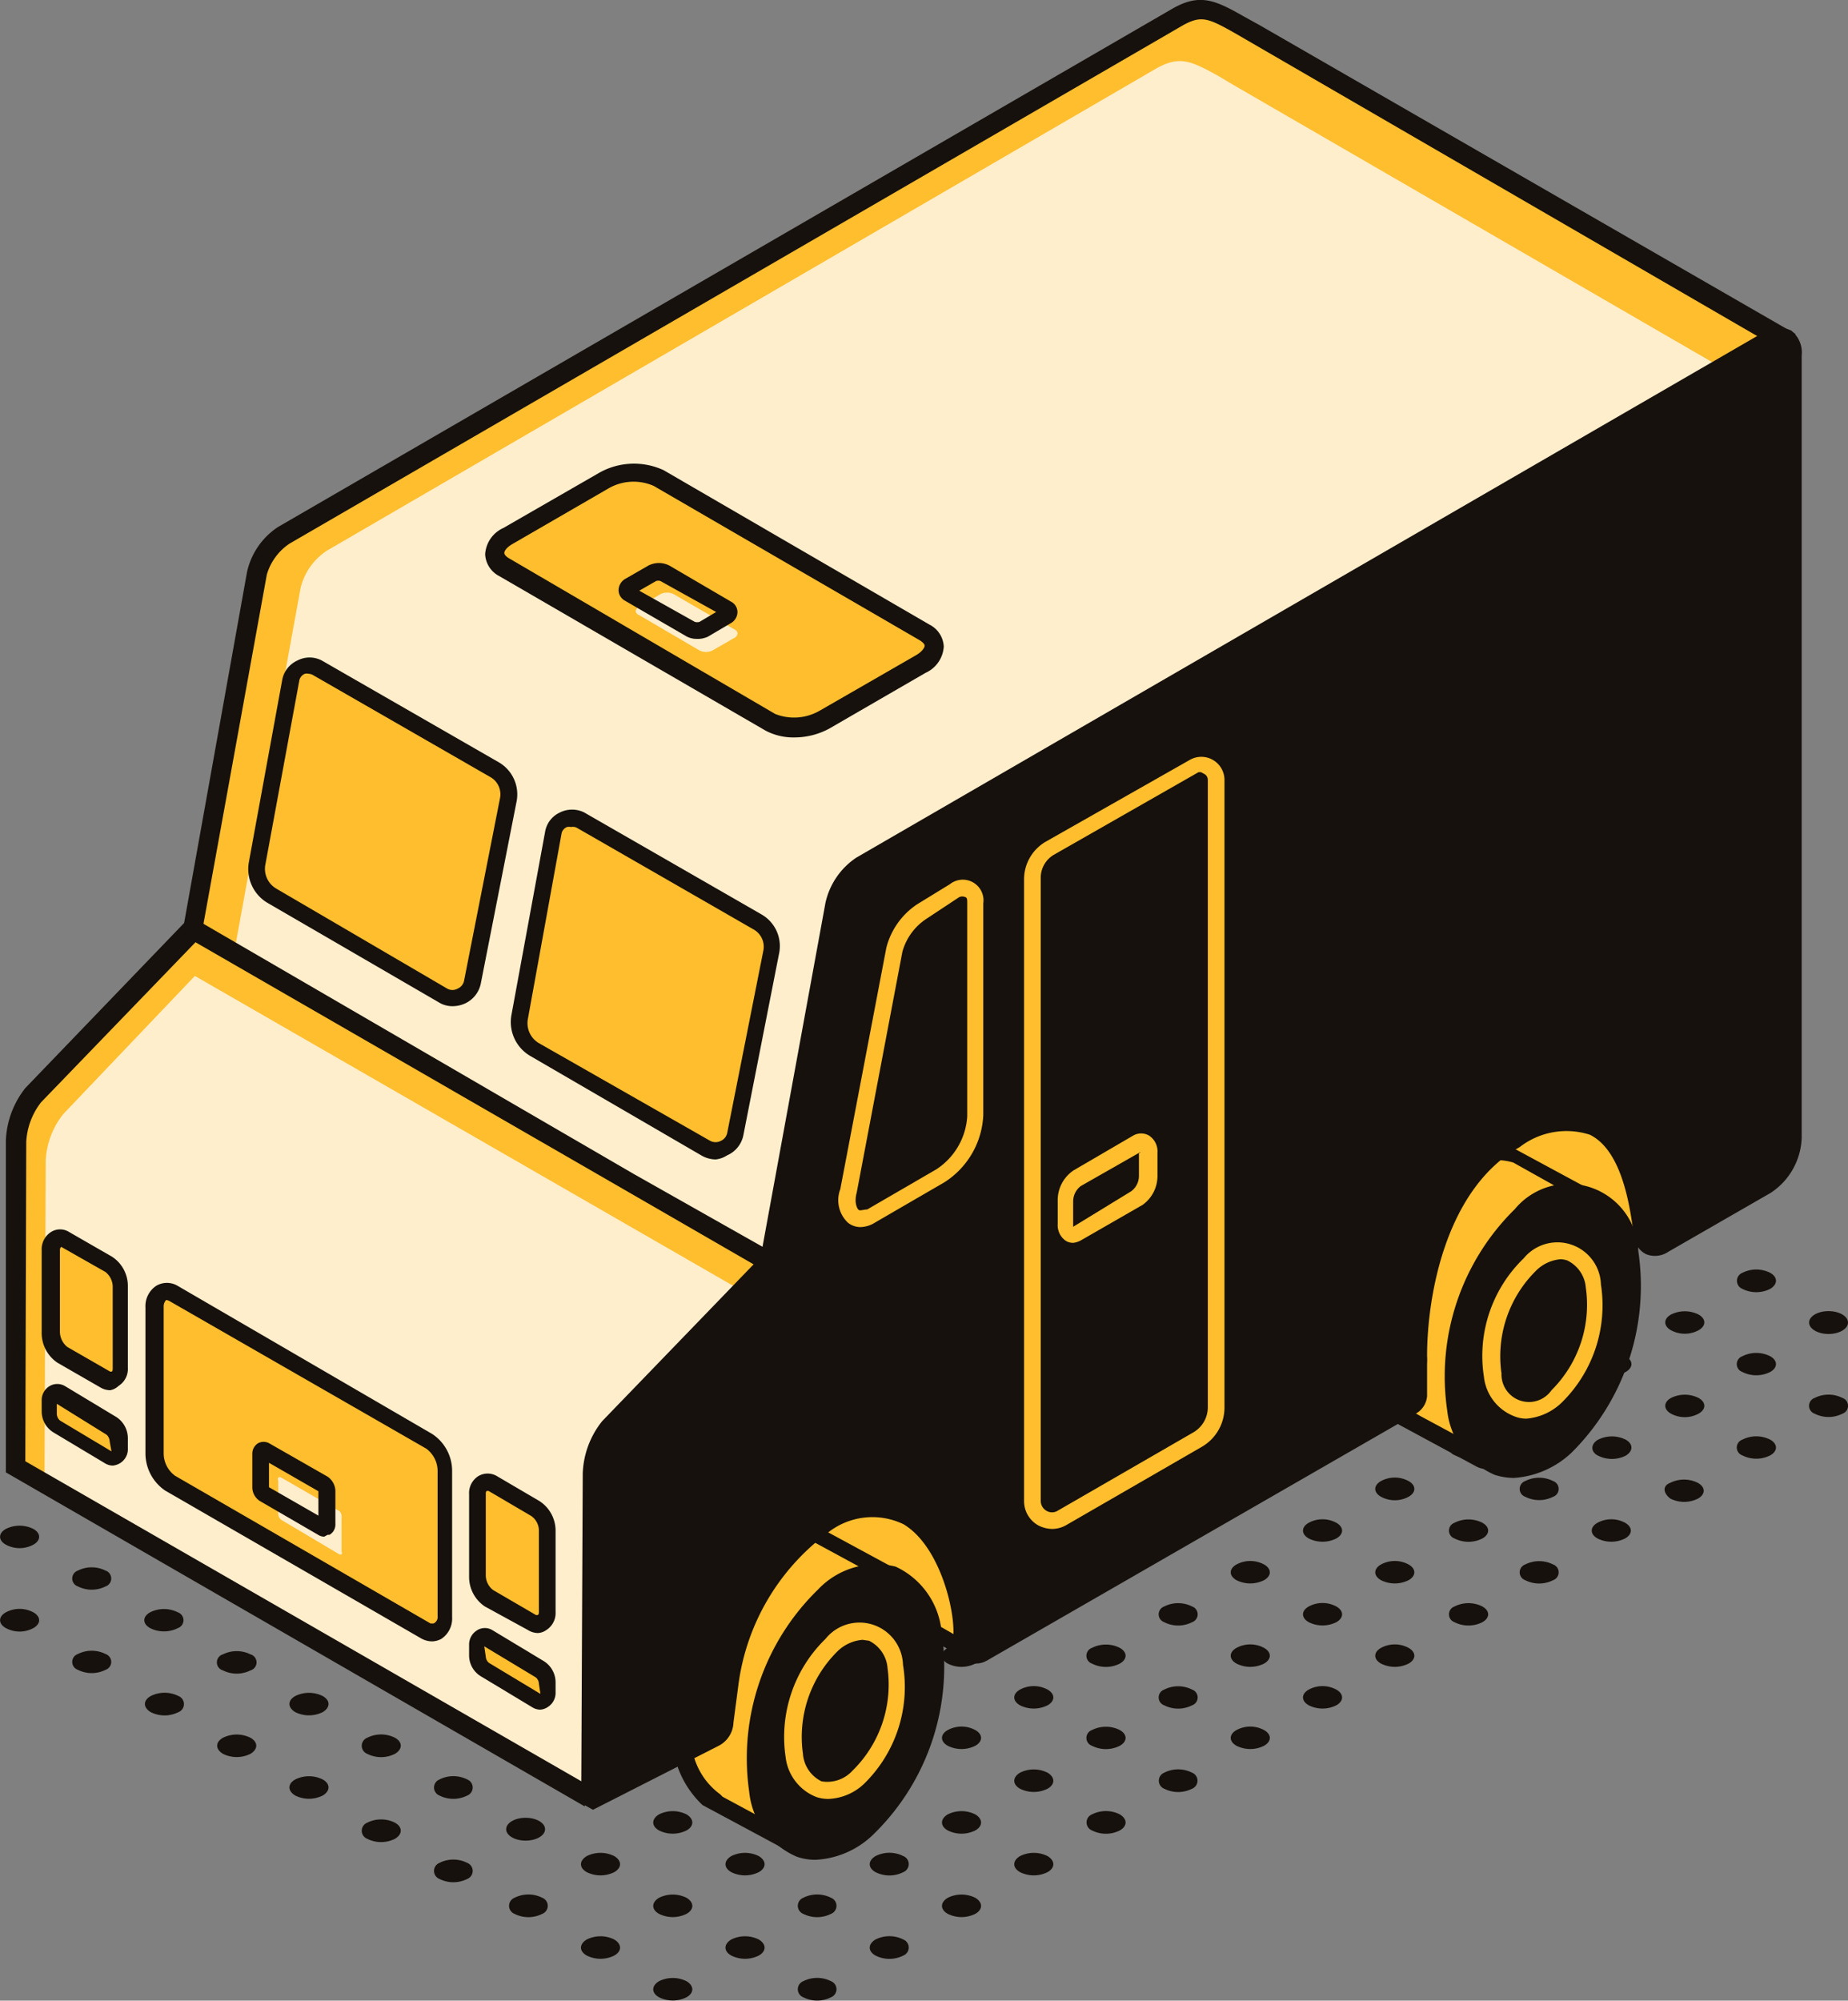 <svg xmlns="http://www.w3.org/2000/svg" viewBox="0 0 59.84 64.76"><rect x="0" y="0" width="59.84" height="64.76" fill="#808080" stroke="none"/><defs><style>.cls-1{fill:#16110d;}.cls-2{fill:#ffbe2e;}.cls-3{fill:#fec;}</style></defs><g id="Layer_2" data-name="Layer 2"><g id="content"><g id="_2" data-name="2"><path class="cls-1" d="M15.13,60.3a.28.28,0,0,1,0,.52,1,1,0,0,1-.9,0,.28.28,0,0,1,0-.52A1,1,0,0,1,15.13,60.3Z"/><ellipse class="cls-1" cx="17.02" cy="59.21" rx="0.63" ry="0.37"/><path class="cls-1" d="M19.8,57.6c.25.14.25.37,0,.52a1,1,0,0,1-.89,0c-.25-.15-.25-.38,0-.52A1,1,0,0,1,19.8,57.6Z"/><path class="cls-1" d="M22.14,56.25c.25.14.25.37,0,.52a1,1,0,0,1-.89,0c-.25-.15-.25-.38,0-.52A1,1,0,0,1,22.14,56.25Z"/><path class="cls-1" d="M24.48,54.9c.25.14.25.37,0,.52a1,1,0,0,1-.9,0,.28.28,0,0,1,0-.52A1,1,0,0,1,24.48,54.9Z"/><path class="cls-1" d="M26.82,53.55a.28.28,0,0,1,0,.52,1,1,0,0,1-.9,0,.28.28,0,0,1,0-.52A1,1,0,0,1,26.82,53.55Z"/><path class="cls-1" d="M29.15,52.2a.27.27,0,0,1,0,.52,1,1,0,0,1-.89,0,.27.27,0,0,1,0-.52A1,1,0,0,1,29.15,52.2Z"/><path class="cls-1" d="M31.49,50.85a.27.27,0,0,1,0,.52,1,1,0,0,1-.89,0,.27.27,0,0,1,0-.52A1,1,0,0,1,31.49,50.85Z"/><path class="cls-1" d="M33.83,49.5a.27.27,0,0,1,0,.52,1,1,0,0,1-.89,0,.27.27,0,0,1,0-.52A1,1,0,0,1,33.83,49.5Z"/><path class="cls-1" d="M42.29,44.1a1,1,0,0,1,.89,0c.25.15.25.38,0,.52a1,1,0,0,1-.89,0c-.25-.14-.25-.37,0-.52Z"/><path class="cls-1" d="M12.79,59c.25.14.25.37,0,.52a1,1,0,0,1-.9,0,.28.28,0,0,1,0-.52A1,1,0,0,1,12.79,59Z"/><path class="cls-1" d="M15.13,57.6a.28.28,0,0,1,0,.52,1,1,0,0,1-.9,0,.28.28,0,0,1,0-.52A1,1,0,0,1,15.13,57.6Z"/><path class="cls-1" d="M17.46,56.25c.25.14.25.37,0,.52a1,1,0,0,1-.89,0c-.25-.15-.25-.38,0-.52a1,1,0,0,1,.89,0Z"/><path class="cls-1" d="M10.45,57.6c.25.14.25.37,0,.52a1,1,0,0,1-.89,0c-.25-.15-.25-.38,0-.52A1,1,0,0,1,10.45,57.6Z"/><path class="cls-1" d="M12.79,56.25c.25.14.25.37,0,.52a1,1,0,0,1-.9,0,.28.28,0,0,1,0-.52A1,1,0,0,1,12.79,56.25Z"/><path class="cls-1" d="M15.13,54.9a.28.28,0,0,1,0,.52,1,1,0,0,1-.9,0,.28.28,0,0,1,0-.52A1,1,0,0,1,15.13,54.9Z"/><path class="cls-1" d="M8.11,56.25c.25.14.25.37,0,.52a1,1,0,0,1-.89,0c-.25-.15-.25-.38,0-.52A1,1,0,0,1,8.11,56.25Z"/><path class="cls-1" d="M10.45,54.9c.25.14.25.37,0,.52a1,1,0,0,1-.89,0c-.25-.15-.25-.38,0-.52A1,1,0,0,1,10.45,54.9Z"/><path class="cls-1" d="M12.79,53.55a.27.27,0,0,1,0,.52,1,1,0,0,1-.9,0,.28.28,0,0,1,0-.52,1,1,0,0,1,.9,0Z"/><path class="cls-1" d="M5.78,54.9a.28.28,0,0,1,0,.52,1,1,0,0,1-.9,0c-.25-.15-.25-.38,0-.52A1,1,0,0,1,5.78,54.9Z"/><path class="cls-1" d="M8.11,53.55a.27.27,0,0,1,0,.52,1,1,0,0,1-.89,0,.27.27,0,0,1,0-.52A1,1,0,0,1,8.11,53.55Z"/><path class="cls-1" d="M10.45,52.2a.27.27,0,0,1,0,.52,1,1,0,0,1-.89,0,.27.27,0,0,1,0-.52,1,1,0,0,1,.89,0Z"/><path class="cls-1" d="M3.42,53.54a.27.27,0,0,1,0,.51,1,1,0,0,1-.9,0,.27.27,0,0,1,0-.51A1,1,0,0,1,3.42,53.54Z"/><path class="cls-1" d="M5.76,52.19a.27.27,0,0,1,0,.51,1,1,0,0,1-.9,0c-.25-.14-.25-.37,0-.51A1,1,0,0,1,5.76,52.19Z"/><path class="cls-1" d="M8.09,50.84c.25.14.25.37,0,.51a.94.94,0,0,1-.89,0C7,51.21,7,51,7.2,50.84a1,1,0,0,1,.89,0Z"/><path class="cls-1" d="M1.08,52.19c.25.14.25.37,0,.51a.94.94,0,0,1-.89,0c-.25-.14-.25-.37,0-.51A.94.94,0,0,1,1.08,52.19Z"/><path class="cls-1" d="M3.42,50.84a.27.27,0,0,1,0,.51,1,1,0,0,1-.9,0,.27.27,0,0,1,0-.51A1,1,0,0,1,3.42,50.84Z"/><path class="cls-1" d="M5.76,49.49a.27.27,0,0,1,0,.51,1,1,0,0,1-.9,0c-.25-.14-.25-.37,0-.51a1,1,0,0,1,.9,0Z"/><path class="cls-1" d="M1.08,49.49c.25.14.25.37,0,.51a.94.94,0,0,1-.89,0c-.25-.14-.25-.37,0-.51A1,1,0,0,1,1.08,49.49Z"/><path class="cls-1" d="M3.42,48.14a.27.27,0,0,1,0,.51,1,1,0,0,1-.9,0,.27.27,0,0,1,0-.51,1,1,0,0,1,.9,0Z"/><path class="cls-1" d="M26.91,64.13a.28.28,0,0,1,0,.52,1,1,0,0,1-.9,0,.28.28,0,0,1,0-.52A1,1,0,0,1,26.91,64.13Z"/><path class="cls-1" d="M29.25,62.78a.28.28,0,0,1,0,.52,1,1,0,0,1-.9,0c-.25-.14-.25-.37,0-.52A1,1,0,0,1,29.25,62.78Z"/><path class="cls-1" d="M31.58,61.43c.25.15.25.38,0,.52a1,1,0,0,1-.89,0c-.25-.14-.25-.37,0-.52A1,1,0,0,1,31.58,61.43Z"/><path class="cls-1" d="M33.92,60.08c.25.15.25.38,0,.52a1,1,0,0,1-.89,0c-.25-.14-.25-.37,0-.52A1,1,0,0,1,33.92,60.08Z"/><path class="cls-1" d="M36.26,58.73c.25.15.25.38,0,.52a1,1,0,0,1-.9,0,.28.28,0,0,1,0-.52A1,1,0,0,1,36.26,58.73Z"/><path class="cls-1" d="M38.6,57.38a.28.28,0,0,1,0,.52,1,1,0,0,1-.9,0,.28.28,0,0,1,0-.52A1,1,0,0,1,38.6,57.38Z"/><path class="cls-1" d="M40.93,56c.25.14.25.37,0,.51a1,1,0,0,1-.89,0c-.25-.14-.25-.37,0-.51A.94.94,0,0,1,40.93,56Z"/><path class="cls-1" d="M43.27,54.69c.25.14.25.37,0,.51a1,1,0,0,1-.89,0c-.25-.14-.25-.37,0-.51A.94.94,0,0,1,43.27,54.69Z"/><path class="cls-1" d="M45.61,53.34c.25.14.25.37,0,.51a1,1,0,0,1-.89,0c-.25-.14-.25-.37,0-.51A.94.94,0,0,1,45.61,53.34Z"/><path class="cls-1" d="M48,52c.25.14.25.37,0,.51a1,1,0,0,1-.9,0,.27.27,0,0,1,0-.51A1,1,0,0,1,48,52Z"/><path class="cls-1" d="M50.29,50.64a.27.27,0,0,1,0,.51,1,1,0,0,1-.9,0,.27.27,0,0,1,0-.51A1,1,0,0,1,50.29,50.64Z"/><path class="cls-1" d="M52.62,49.29c.25.14.25.37,0,.51a1,1,0,0,1-.89,0c-.25-.14-.25-.37,0-.51A.94.94,0,0,1,52.62,49.29Z"/><path class="cls-1" d="M22.23,64.13c.25.15.25.38,0,.52a1,1,0,0,1-.89,0c-.25-.14-.25-.37,0-.52A1,1,0,0,1,22.23,64.13Z"/><path class="cls-1" d="M24.57,62.78c.25.15.25.38,0,.52a1,1,0,0,1-.89,0c-.25-.14-.25-.37,0-.52A1,1,0,0,1,24.57,62.78Z"/><path class="cls-1" d="M26.91,61.43a.28.28,0,0,1,0,.52,1,1,0,0,1-.9,0,.28.28,0,0,1,0-.52A1,1,0,0,1,26.91,61.43Z"/><path class="cls-1" d="M29.25,60.08a.28.28,0,0,1,0,.52,1,1,0,0,1-.9,0c-.25-.14-.25-.37,0-.52A1,1,0,0,1,29.25,60.08Z"/><path class="cls-1" d="M31.58,58.73c.25.15.25.38,0,.52a1,1,0,0,1-.89,0c-.25-.14-.25-.37,0-.52A1,1,0,0,1,31.58,58.73Z"/><path class="cls-1" d="M33.92,57.38c.25.15.25.38,0,.52a1,1,0,0,1-.89,0c-.25-.14-.25-.37,0-.52A1,1,0,0,1,33.92,57.38Z"/><path class="cls-1" d="M36.26,56c.25.14.25.37,0,.51a1,1,0,0,1-.9,0,.27.27,0,0,1,0-.51A1,1,0,0,1,36.26,56Z"/><path class="cls-1" d="M38.6,54.69a.27.27,0,0,1,0,.51,1,1,0,0,1-.9,0,.27.27,0,0,1,0-.51A1,1,0,0,1,38.6,54.69Z"/><path class="cls-1" d="M40.93,53.34c.25.14.25.37,0,.51a1,1,0,0,1-.89,0c-.25-.14-.25-.37,0-.51A.94.94,0,0,1,40.93,53.34Z"/><path class="cls-1" d="M43.27,52c.25.14.25.37,0,.51a1,1,0,0,1-.89,0c-.25-.14-.25-.37,0-.51A.94.94,0,0,1,43.27,52Z"/><path class="cls-1" d="M45.61,50.64c.25.14.25.37,0,.51a1,1,0,0,1-.89,0c-.25-.14-.25-.37,0-.51A.94.94,0,0,1,45.61,50.64Z"/><path class="cls-1" d="M48,49.29c.25.14.25.37,0,.51a1,1,0,0,1-.9,0,.27.27,0,0,1,0-.51A1,1,0,0,1,48,49.29Z"/><path class="cls-1" d="M50.29,47.94a.27.27,0,0,1,0,.51,1,1,0,0,1-.9,0,.27.27,0,0,1,0-.51A1,1,0,0,1,50.29,47.94Z"/><path class="cls-1" d="M19.89,62.78c.25.15.25.38,0,.52a1,1,0,0,1-.89,0c-.25-.14-.25-.37,0-.52A1,1,0,0,1,19.89,62.78Z"/><path class="cls-1" d="M22.23,61.43c.25.15.25.38,0,.52a1,1,0,0,1-.89,0c-.25-.14-.25-.37,0-.52A1,1,0,0,1,22.23,61.43Z"/><path class="cls-1" d="M24.57,60.08c.25.15.25.38,0,.52a1,1,0,0,1-.89,0c-.25-.14-.25-.37,0-.52A1,1,0,0,1,24.57,60.08Z"/><path class="cls-1" d="M26.91,58.73a.28.28,0,0,1,0,.52,1,1,0,0,1-.9,0,.28.28,0,0,1,0-.52A1,1,0,0,1,26.91,58.73Z"/><path class="cls-1" d="M29.25,57.38a.28.28,0,0,1,0,.52,1,1,0,0,1-.9,0c-.25-.14-.25-.37,0-.52A1,1,0,0,1,29.25,57.38Z"/><path class="cls-1" d="M31.58,56c.25.14.25.37,0,.51a1,1,0,0,1-.89,0c-.25-.14-.25-.37,0-.51A.94.94,0,0,1,31.58,56Z"/><path class="cls-1" d="M33.92,54.69c.25.14.25.37,0,.51a1,1,0,0,1-.89,0c-.25-.14-.25-.37,0-.51A.94.94,0,0,1,33.92,54.69Z"/><path class="cls-1" d="M36.26,53.34c.25.14.25.37,0,.51a1,1,0,0,1-.9,0,.27.27,0,0,1,0-.51A1,1,0,0,1,36.26,53.34Z"/><path class="cls-1" d="M38.6,52a.27.27,0,0,1,0,.51,1,1,0,0,1-.9,0,.27.27,0,0,1,0-.51A1,1,0,0,1,38.6,52Z"/><path class="cls-1" d="M40.93,50.64c.25.14.25.37,0,.51a1,1,0,0,1-.89,0c-.25-.14-.25-.37,0-.51A.94.94,0,0,1,40.93,50.64Z"/><path class="cls-1" d="M43.27,49.29c.25.14.25.37,0,.51a1,1,0,0,1-.89,0c-.25-.14-.25-.37,0-.51A.94.94,0,0,1,43.27,49.29Z"/><path class="cls-1" d="M45.61,47.94c.25.14.25.37,0,.51a.94.94,0,0,1-.89,0c-.25-.14-.25-.37,0-.51A.94.94,0,0,1,45.61,47.94Z"/><path class="cls-1" d="M48,46.59c.25.14.25.37,0,.51a1,1,0,0,1-.9,0,.27.27,0,0,1,0-.51A1,1,0,0,1,48,46.59Z"/><path class="cls-1" d="M17.56,61.43a.28.28,0,0,1,0,.52,1,1,0,0,1-.9,0,.28.28,0,0,1,0-.52A1,1,0,0,1,17.56,61.43Z"/><path class="cls-1" d="M19.89,60.08c.25.15.25.38,0,.52a1,1,0,0,1-.89,0c-.25-.14-.25-.37,0-.52A1,1,0,0,1,19.89,60.08Z"/><path class="cls-1" d="M22.23,58.73c.25.15.25.38,0,.52a1,1,0,0,1-.89,0c-.25-.14-.25-.37,0-.52A1,1,0,0,1,22.23,58.73Z"/><path class="cls-1" d="M24.57,57.38c.25.15.25.38,0,.52a1,1,0,0,1-.89,0c-.25-.14-.25-.37,0-.52A1,1,0,0,1,24.57,57.38Z"/><ellipse class="cls-1" cx="26.46" cy="56.29" rx="0.63" ry="0.37"/><path class="cls-1" d="M29.25,54.69a.27.27,0,0,1,0,.51,1,1,0,0,1-.9,0c-.25-.14-.25-.37,0-.51A1,1,0,0,1,29.25,54.69Z"/><path class="cls-1" d="M31.58,53.34c.25.14.25.37,0,.51a1,1,0,0,1-.89,0c-.25-.14-.25-.37,0-.51A.94.94,0,0,1,31.58,53.34Z"/><path class="cls-1" d="M33.92,52c.25.14.25.37,0,.51a1,1,0,0,1-.89,0c-.25-.14-.25-.37,0-.51A.94.94,0,0,1,33.92,52Z"/><path class="cls-1" d="M36.26,50.64c.25.14.25.37,0,.51a1,1,0,0,1-.9,0,.27.27,0,0,1,0-.51A1,1,0,0,1,36.26,50.64Z"/><path class="cls-1" d="M38.6,49.29a.27.27,0,0,1,0,.51,1,1,0,0,1-.9,0,.27.27,0,0,1,0-.51A1,1,0,0,1,38.6,49.29Z"/><path class="cls-1" d="M40.93,47.94c.25.14.25.37,0,.51a.94.94,0,0,1-.89,0c-.25-.14-.25-.37,0-.51A.94.94,0,0,1,40.93,47.94Z"/><path class="cls-1" d="M43.27,46.59c.25.14.25.37,0,.51a.94.94,0,0,1-.89,0c-.25-.14-.25-.37,0-.51A.94.94,0,0,1,43.27,46.59Z"/><path class="cls-1" d="M45.61,45.24c.25.14.25.37,0,.51a.94.94,0,0,1-.89,0c-.25-.14-.25-.37,0-.51A.94.94,0,0,1,45.61,45.24Z"/><path class="cls-1" d="M45.54,42.76a.28.28,0,0,1,0,.52,1,1,0,0,1-.9,0,.28.28,0,0,1,0-.52A1,1,0,0,1,45.54,42.76Z"/><path class="cls-1" d="M47.88,41.41a.28.28,0,0,1,0,.52,1,1,0,0,1-.9,0c-.25-.14-.25-.37,0-.52A1,1,0,0,1,47.88,41.41Z"/><path class="cls-1" d="M50.21,40.07c.25.14.25.37,0,.51a1,1,0,0,1-.89,0c-.25-.14-.25-.37,0-.51A.94.94,0,0,1,50.21,40.07Z"/><ellipse class="cls-1" cx="52.1" cy="38.97" rx="0.63" ry="0.37"/><path class="cls-1" d="M54.08,48a1,1,0,0,1,.9,0c.25.14.25.37,0,.51a1,1,0,0,1-.89,0C53.84,48.32,53.84,48.09,54.08,48Z"/><path class="cls-1" d="M57.32,46.6c.25.14.25.37,0,.51a1,1,0,0,1-.9,0,.27.27,0,0,1,0-.51A1,1,0,0,1,57.32,46.6Z"/><path class="cls-1" d="M59.66,45.25a.27.27,0,0,1,0,.51,1,1,0,0,1-.9,0,.27.27,0,0,1,0-.51A1,1,0,0,1,59.66,45.25Z"/><path class="cls-1" d="M51.75,46.6a1,1,0,0,1,.89,0c.25.14.25.37,0,.52a1,1,0,0,1-.89,0C51.5,47,51.5,46.74,51.75,46.6Z"/><path class="cls-1" d="M55,45.25c.25.14.25.37,0,.51a.94.94,0,0,1-.89,0c-.25-.14-.25-.37,0-.51A1,1,0,0,1,55,45.25Z"/><path class="cls-1" d="M57.32,43.9c.25.14.25.37,0,.51a1,1,0,0,1-.9,0,.27.27,0,0,1,0-.51A1,1,0,0,1,57.32,43.9Z"/><ellipse class="cls-1" cx="59.21" cy="42.81" rx="0.63" ry="0.37"/><path class="cls-1" d="M49.41,45.25a1,1,0,0,1,.89,0c.25.14.25.37,0,.52a1,1,0,0,1-.89,0C49.16,45.62,49.16,45.39,49.41,45.25Z"/><path class="cls-1" d="M52.64,43.9c.25.14.25.37,0,.51a.94.94,0,0,1-.89,0c-.25-.14-.25-.37,0-.51A1,1,0,0,1,52.64,43.9Z"/><path class="cls-1" d="M55,42.55c.25.14.25.37,0,.51a.94.94,0,0,1-.89,0c-.25-.14-.25-.37,0-.51A1,1,0,0,1,55,42.55Z"/><path class="cls-1" d="M57.32,41.2c.25.14.25.37,0,.52a1,1,0,0,1-.9,0,.28.28,0,0,1,0-.52A1,1,0,0,1,57.32,41.2Z"/><path class="cls-1" d="M47.07,43.9a1,1,0,0,1,.89,0,.28.28,0,0,1,0,.52,1,1,0,0,1-.9,0C46.82,44.27,46.82,44,47.07,43.9Z"/><path class="cls-1" d="M50.31,42.55a.27.27,0,0,1,0,.51,1,1,0,0,1-.9,0c-.25-.14-.25-.37,0-.51A1,1,0,0,1,50.31,42.55Z"/><path class="cls-1" d="M52.64,41.2c.25.14.25.37,0,.52a1,1,0,0,1-.89,0c-.25-.15-.25-.38,0-.52A1,1,0,0,1,52.64,41.2Z"/><polygon class="cls-2" points="53.44 40.29 45.62 35.87 54.35 31.49 53.87 37.37 53.44 40.29"/><path class="cls-1" d="M53.26,40.5l-8.21-4.64L54.66,31l-.52,6.37-.42,2.88A.31.31,0,0,1,53.26,40.5ZM46.2,35.89l7,4,.37-2.53L54,32Z"/><path class="cls-2" d="M49.07,37.37h0a2.23,2.23,0,0,0-2.33.63,7.28,7.28,0,0,0-2.1,6.24,2.51,2.51,0,0,0,1,1.72v0l2.7,1.45,3.44-8.59Z"/><path class="cls-1" d="M48.79,47.11a.7.7,0,0,1-1,.35l-2.5-1.35v0a2.92,2.92,0,0,1-1-1.76,7.59,7.59,0,0,1,2.19-6.5,2.61,2.61,0,0,1,2.37-.76l0,0,.26.13,2.63,1.42a.42.42,0,0,1,.18.5ZM46,45.84l2.26,1.22L51.45,39,49,37.63a2,2,0,0,0-2.05.59,7,7,0,0,0-2,6,2.23,2.23,0,0,0,.91,1.54Z"/><path class="cls-1" d="M53.05,40.5a2.26,2.26,0,0,0-4-1.36,7.59,7.59,0,0,0-2.19,6.5,2.57,2.57,0,0,0,1.54,2.1,2.11,2.11,0,0,0,.61.1,3,3,0,0,0,1.9-.84A7.61,7.61,0,0,0,53.05,40.5Z"/><polygon class="cls-2" points="31.43 53.48 23.61 49.07 32.34 44.69 31.86 50.57 31.43 53.48"/><path class="cls-1" d="M31,53.55,23,49.05l9.61-4.82-.51,6.36-.38,2.58A.53.53,0,0,1,31,53.55Zm-6.8-4.47,7,4,.37-2.53L32,45.14Z"/><path class="cls-2" d="M26.51,49.69h0a2.23,2.23,0,0,0-2.33.64,7.25,7.25,0,0,0-2.1,6.24,2.53,2.53,0,0,0,1,1.72h0l2.7,1.46,3.43-8.6Z"/><path class="cls-1" d="M26.19,59.51a.61.61,0,0,1-.85.31l-2.59-1.39h0a3.13,3.13,0,0,1-.95-1.81A7.6,7.6,0,0,1,24,50.12a2.63,2.63,0,0,1,2.36-.76v0l.27.14,2.44,1.32a.63.63,0,0,1,.29.8ZM23.4,58.16l2.26,1.22,3.23-8.09L26.4,49.94a2,2,0,0,0-2,.59,7,7,0,0,0-2,6,2.29,2.29,0,0,0,.92,1.55Z"/><path class="cls-1" d="M30.49,52.82A2.59,2.59,0,0,0,29,50.71a2.6,2.6,0,0,0-2.51.74A7.62,7.62,0,0,0,24.26,58a2.56,2.56,0,0,0,1.54,2.1,1.81,1.81,0,0,0,.61.1,2.88,2.88,0,0,0,1.89-.84A7.57,7.57,0,0,0,30.49,52.82Z"/><path class="cls-2" d="M40.14,27.08,57.63,10.92l-17-9.84L40.16.81c-.9-.51-1.26-.67-2-.28L9.22,17.33a2,2,0,0,0-.88,1.24L6.23,30.13,1.07,35.49c-.36.45.44,1.23.44,1.71L2,43l.5,1.89-.64.59.08.82,2.45-.85,0-1.68c.19-1.32.62-3.81,2.59-5,3.52-2.21,3.7,3.23,3.8,4.31,0,.33.29.46.6.28L15.53,41l.47.54,8.85-.65,14-12.64,1.28-.72Z"/><path class="cls-3" d="M40.24,28.29l16.7-15.7-17-9.84-.47-.28c-.9-.5-1.26-.67-2-.27L10.61,17.81a2,2,0,0,0-.88,1.24L7.62,30.62,1.17,36.7c-.35.46.45,1.24.45,1.71l.52,5.76.51,1.88L2,46.64l.08.82,2.46-.85,0-1.68c.19-1.32.62-3.81,2.59-5,3.53-2.2,3.7,3.24,3.81,4.31,0,.34.29.46.6.28l4.07-2.28.47.53L25,42.09,39,29.45l1.28-.73Z"/><path class="cls-1" d="M1.71,46.67l-.14-1.36.62-.57L1.73,43,1.2,37.23A1.5,1.5,0,0,0,1,36.68c-.22-.42-.5-1-.16-1.38L5.94,30,8,18.51a2.35,2.35,0,0,1,1-1.45L38,.26c.87-.48,1.36-.25,2.29.28l.49.27,17.36,10L40.45,27.21v.49L39,28.51,25,41.18l-9.11.66-.41-.46-3.85,2.16a.73.73,0,0,1-.71.05.67.67,0,0,1-.36-.57l0-.27c-.08-1-.29-3.57-1.46-4.16a1.89,1.89,0,0,0-1.84.35C5.5,40,5,42.08,4.77,43.76l0,1.86Zm.51-1.11,0,.26,1.87-.65,0-1.46c.16-1.1.57-3.94,2.74-5.3A2.49,2.49,0,0,1,9.34,38c1.49.75,1.71,3.5,1.8,4.67l0,.26a.15.15,0,0,0,0,.08.25.25,0,0,0,.11,0l4.3-2.41.53.61,8.59-.63L38.64,28l1.18-.67v-.39L57.11,11,40,1.08C39.13.59,38.91.49,38.32.81L9.37,17.6a1.82,1.82,0,0,0-.73,1L6.52,30.28,1.29,35.71c-.07.09.11.43.25.68a2,2,0,0,1,.28.81l.53,5.73.54,2Z"/><path class="cls-2" d="M.51,47.48h0L19.13,58.22,24.9,40.8l-4.54-2.57h0L6.28,30.06,1.12,35.42a2.6,2.6,0,0,0-.57,1.49Z"/><path class="cls-3" d="M1.44,48.13h0L19.1,58.31,24,41.77,6.31,31.59,2.05,36.06a2.62,2.62,0,0,0-.57,1.5Z"/><path class="cls-1" d="M18.93,58.47.19,47.66l0-10.75a2.92,2.92,0,0,1,.63-1.69l5.35-5.56L20.52,38l4.76,2.69ZM.82,47.3,19,57.76,24.53,41,20.2,38.5l-13.87-8-5,5.18a2.28,2.28,0,0,0-.48,1.28Z"/><path class="cls-2" d="M24.94,23.38l-8.61-5c-.46-.26-.4-.71.12-1l3.11-1.79a2,2,0,0,1,1.77-.08l8.61,5c.46.26.4.72-.12,1L26.71,23.3A2,2,0,0,1,24.94,23.38Z"/><path class="cls-1" d="M25.71,23.87a1.92,1.92,0,0,1-.92-.22l-8.62-5a.84.84,0,0,1-.46-.71,1,1,0,0,1,.59-.85l3.11-1.79a2.29,2.29,0,0,1,2.08-.08l8.61,5a.84.84,0,0,1,.46.71,1,1,0,0,1-.59.85l-3.11,1.8A2.37,2.37,0,0,1,25.71,23.87Zm-.61-.76A1.66,1.66,0,0,0,26.55,23l3.11-1.79c.19-.11.28-.24.28-.31s-.11-.14-.15-.17l-8.62-5a1.62,1.62,0,0,0-1.45.07l-3.11,1.8c-.2.11-.28.23-.28.3s.11.15.15.17Z"/><path class="cls-3" d="M22.66,21.06l-2-1.17c-.1-.06-.09-.16,0-.23l.73-.43a.48.48,0,0,1,.42,0l2,1.16c.1.06.09.17,0,.24l-.73.42A.48.48,0,0,1,22.66,21.06Z"/><path class="cls-1" d="M22.55,20.68a.69.69,0,0,1-.32-.08l-2-1.16a.39.39,0,0,1-.2-.34.43.43,0,0,1,.23-.37l.73-.42a.74.74,0,0,1,.69,0l2,1.17a.38.38,0,0,1,.2.33.42.42,0,0,1-.23.37l-.73.43A.78.78,0,0,1,22.55,20.68Zm-.05-.55a.27.27,0,0,0,.15,0l.54-.32-1.8-1a.21.21,0,0,0-.15,0l-.54.31Z"/><path class="cls-2" d="M17.34,48.83,16,48a.31.31,0,0,0-.32,0,.39.39,0,0,0-.17.36V51a.89.89,0,0,0,.38.71l1.39.8a.31.31,0,0,0,.18,0,.32.32,0,0,0,.14,0,.39.39,0,0,0,.17-.36V49.54A.89.89,0,0,0,17.34,48.83Z"/><path class="cls-1" d="M17.41,52.86a.63.63,0,0,1-.32-.1L15.7,52a1.15,1.15,0,0,1-.51-.94V48.37a.65.65,0,0,1,.3-.59.59.59,0,0,1,.6,0l1.38.81a1.14,1.14,0,0,1,.52.94v2.65a.65.65,0,0,1-.31.59A.5.5,0,0,1,17.41,52.86Zm-1.61-4.6c-.05,0-.07,0-.07.11V51a.6.6,0,0,0,.24.47l1.39.81c.06,0,.09,0,.09-.11V49.54a.58.58,0,0,0-.25-.47l-1.38-.81Z"/><path class="cls-2" d="M17.48,54l-1.67-1a.24.24,0,0,0-.23,0,.28.28,0,0,0-.12.25v.33a.54.54,0,0,0,.24.45l1.66,1,.13,0,.11,0a.3.3,0,0,0,.12-.25v-.33A.57.57,0,0,0,17.48,54Z"/><path class="cls-1" d="M17.49,55.34a.5.5,0,0,1-.26-.08l-1.66-1a.79.79,0,0,1-.38-.68v-.33a.54.54,0,0,1,.26-.48.47.47,0,0,1,.5,0l1.66,1a.81.81,0,0,1,.38.68v.33a.54.54,0,0,1-.26.48A.48.48,0,0,1,17.49,55.34Zm-1.81-2.05.05.33a.27.27,0,0,0,.11.21l1.66,1-.05-.33a.27.27,0,0,0-.11-.21Z"/><path class="cls-2" d="M3.5,40.93l-1.39-.8a.34.34,0,0,0-.32,0,.41.41,0,0,0-.17.36v2.65a.85.85,0,0,0,.38.71l1.38.8a.38.38,0,0,0,.19.06.37.37,0,0,0,.14,0,.4.4,0,0,0,.16-.36V41.64A.88.88,0,0,0,3.5,40.93Z"/><path class="cls-1" d="M3.57,45a.62.62,0,0,1-.32-.09l-1.39-.8a1.16,1.16,0,0,1-.51-1V40.47a.66.66,0,0,1,.3-.59.55.55,0,0,1,.59,0l1.39.8a1.13,1.13,0,0,1,.51.94v2.65a.65.65,0,0,1-.3.59A.53.53,0,0,1,3.57,45ZM2,40.36s-.06,0-.06.11v2.65a.64.64,0,0,0,.24.48l1.39.8c.06,0,.08,0,.08-.11V41.64a.62.62,0,0,0-.24-.47L2,40.37Z"/><path class="cls-2" d="M3.63,46.11,2,45.15a.24.24,0,0,0-.23,0,.28.28,0,0,0-.12.25v.33a.54.54,0,0,0,.24.45l1.66,1a.31.31,0,0,0,.13,0,.16.16,0,0,0,.1,0,.28.28,0,0,0,.12-.25v-.33A.54.54,0,0,0,3.63,46.11Z"/><path class="cls-1" d="M3.65,47.44a.5.5,0,0,1-.26-.08l-1.67-1a.8.8,0,0,1-.37-.68v-.33a.53.53,0,0,1,.25-.48.49.49,0,0,1,.51,0l1.66,1a.82.82,0,0,1,.37.68v.33a.53.53,0,0,1-.25.48A.55.55,0,0,1,3.65,47.44Zm-1.81-2,0,.33a.3.3,0,0,0,.1.21l1.67,1-.06-.33a.3.3,0,0,0-.1-.21Z"/><path class="cls-2" d="M13.89,46.65,5.62,41.88a.4.4,0,0,0-.42,0,.51.51,0,0,0-.22.46v4.75a1.19,1.19,0,0,0,.5,1l8.27,4.77a.49.49,0,0,0,.24.07.27.27,0,0,0,.18,0,.51.51,0,0,0,.22-.46V47.6A1.19,1.19,0,0,0,13.89,46.65Z"/><path class="cls-3" d="M11,48.92,9.11,47.83a.09.09,0,0,0-.1,0,.13.13,0,0,0,0,.11V49a.24.24,0,0,0,.12.21L11,50.32l.06,0h0a.13.13,0,0,0,0-.11V49.14A.27.27,0,0,0,11,48.92Z"/><path class="cls-1" d="M10.5,49.74a.36.36,0,0,1-.2-.06L8.42,48.59a.53.53,0,0,1-.25-.45V47.06a.4.4,0,0,1,.18-.34.38.38,0,0,1,.37,0l1.89,1.08a.58.58,0,0,1,.25.45v1.09a.38.38,0,0,1-.19.34l-.06,0ZM8.71,47.35v.79l1.6.92v-.79Z"/><path class="cls-1" d="M14,53.13a.74.74,0,0,1-.37-.1L5.35,48.25a1.46,1.46,0,0,1-.64-1.18V42.32a.79.79,0,0,1,.35-.7.68.68,0,0,1,.69,0L14,46.42a1.43,1.43,0,0,1,.64,1.18v4.75a.79.79,0,0,1-.35.7A.69.69,0,0,1,14,53.13ZM5.38,42.08h0a.31.31,0,0,0-.08.23v4.75a.9.9,0,0,0,.37.71l8.27,4.78.1,0a.23.23,0,0,0,.13-.24V47.6a.9.9,0,0,0-.37-.71L5.48,42.11A.29.29,0,0,0,5.38,42.08Z"/><path class="cls-1" d="M58,10.7a.92.92,0,0,0-.9.06l-29.37,17a2.37,2.37,0,0,0-1,1.46l-2.1,11.47L19.5,46a2.86,2.86,0,0,0-.63,1.69l-.05,10.68.38.21.16-.08,3.93-2a.88.88,0,0,0,.46-.74l.16-1.22a7.3,7.3,0,0,1,2.85-4.89,2.32,2.32,0,0,1,2.5-.31c1.15.69,1.67,2.74,1.61,3.63v.16a.72.72,0,0,0,.36.62.73.73,0,0,0,.73,0l13.9-8a.71.71,0,0,0,.35-.56l0-.85c0-.07,0-.13,0-.19a2.09,2.09,0,0,0,0-.26c0-1.87.57-5.39,3-6.76a2.47,2.47,0,0,1,2.27-.4c1,.49,1.27,2.17,1.39,3q0,.23.06.36a.68.68,0,0,0,.38.51.77.77,0,0,0,.71-.08l3.32-1.91a2.22,2.22,0,0,0,1-1.77V11.51A.9.9,0,0,0,58,10.7Z"/><path class="cls-2" d="M16,24.92l-5.74-3.3a.57.57,0,0,0-.54,0,.61.61,0,0,0-.33.43L8.33,28a1,1,0,0,0,.48,1l5.53,3.22a.62.62,0,0,0,.32.09.6.6,0,0,0,.27-.06.66.66,0,0,0,.37-.46l1.16-5.9A.89.89,0,0,0,16,24.92Z"/><path class="cls-1" d="M14.66,32.57a.84.84,0,0,1-.46-.13L8.67,29.23a1.27,1.27,0,0,1-.61-1.33L9.14,22a.86.86,0,0,1,.49-.62.85.85,0,0,1,.79,0l5.74,3.3a1.2,1.2,0,0,1,.57,1.25l-1.16,5.9a.91.91,0,0,1-.53.66A1,1,0,0,1,14.66,32.57ZM10,21.81a.31.31,0,0,0-.13,0,.3.3,0,0,0-.18.23L8.59,28a.74.74,0,0,0,.35.76L14.48,32a.34.34,0,0,0,.34,0,.35.35,0,0,0,.21-.27l1.16-5.89a.64.64,0,0,0-.3-.68l-5.74-3.3A.32.32,0,0,0,10,21.81Z"/><path class="cls-2" d="M24.52,29.87l-5.74-3.3a.59.59,0,0,0-.87.41l-1.08,5.93a1,1,0,0,0,.48,1l5.53,3.22a.62.62,0,0,0,.33.08.58.58,0,0,0,.26,0,.63.63,0,0,0,.37-.47L25,30.83A.9.9,0,0,0,24.52,29.87Z"/><path class="cls-1" d="M23.17,37.53a.94.94,0,0,1-.46-.13l-5.54-3.22a1.27,1.27,0,0,1-.61-1.32l1.09-5.93a.84.84,0,0,1,.48-.63.88.88,0,0,1,.79,0l5.74,3.3a1.18,1.18,0,0,1,.57,1.25l-1.16,5.9a.9.9,0,0,1-.53.65A.81.81,0,0,1,23.17,37.53ZM18.49,26.77a.31.31,0,0,0-.13,0,.29.29,0,0,0-.18.23L17.09,33a.75.75,0,0,0,.35.76L23,36.93a.37.37,0,0,0,.34,0,.36.36,0,0,0,.21-.27l1.17-5.9a.64.64,0,0,0-.31-.67l-5.74-3.3A.29.29,0,0,0,18.49,26.77Z"/><path class="cls-2" d="M27.86,39.72a.65.65,0,0,1-.4-.14,1,1,0,0,1-.25-1.09l1.49-7.81a2.4,2.4,0,0,1,1-1.41l1.06-.65a.67.67,0,0,1,1.08.62v6.85a2.72,2.72,0,0,1-1.26,2.18l-2.24,1.3A.93.93,0,0,1,27.86,39.72Zm1.36-8.91-1.48,7.8c-.08.29,0,.48.05.54s.16,0,.29,0l2.24-1.3a2.21,2.21,0,0,0,1-1.71V29.24c0-.12,0-.18-.06-.2a.24.24,0,0,0-.2,0L30,29.74A1.87,1.87,0,0,0,29.22,30.81Z"/><path class="cls-2" d="M34.07,49.49a1,1,0,0,1-.46-.12.9.9,0,0,1-.45-.79V28.46a1.41,1.41,0,0,1,.71-1.22l4.67-2.65a.75.75,0,0,1,1.11.65V45.56a1.47,1.47,0,0,1-.73,1.27l-4.4,2.54A.92.92,0,0,1,34.07,49.49ZM38.9,25a.2.2,0,0,0-.1,0l-4.66,2.66a.86.86,0,0,0-.44.74V48.58a.37.37,0,0,0,.18.32.35.35,0,0,0,.37,0l4.4-2.54a.94.94,0,0,0,.46-.8V25.24a.22.22,0,0,0-.1-.18Z"/><path class="cls-2" d="M34.75,40.23a.46.46,0,0,1-.23-.06.61.61,0,0,1-.27-.55v-.74a1.16,1.16,0,0,1,.52-1l1.92-1.12a.51.51,0,0,1,.52,0,.61.61,0,0,1,.27.55v.74A1.15,1.15,0,0,1,37,39L35,40.15A.67.67,0,0,1,34.75,40.23Zm2.18-2.94L35,38.39a.62.62,0,0,0-.25.49v.74c0,.06,0,.09,0,.09l1.88-1.15a.62.62,0,0,0,.25-.49v-.74S36.94,37.3,36.93,37.29Z"/><path class="cls-2" d="M26.82,58.23a1.21,1.21,0,0,1-.38-.06,1.58,1.58,0,0,1-1-1.29,4.43,4.43,0,0,1,1.29-3.83,1.41,1.41,0,0,1,2.51.84h0A4.38,4.38,0,0,1,28,57.72,1.77,1.77,0,0,1,26.82,58.23Zm1.11-5.15a1.31,1.31,0,0,0-.81.37A3.9,3.9,0,0,0,26,56.77a1.08,1.08,0,0,0,.6.89,1.1,1.1,0,0,0,1-.34A3.9,3.9,0,0,0,28.74,54h0a1.08,1.08,0,0,0-.6-.89Z"/><path class="cls-2" d="M49.43,45.92a1,1,0,0,1-.38-.07,1.55,1.55,0,0,1-1-1.29,4.39,4.39,0,0,1,1.29-3.83,1.41,1.41,0,0,1,2.5.85,4.41,4.41,0,0,1-1.28,3.83A1.86,1.86,0,0,1,49.43,45.92Zm1.11-5.16a1.27,1.27,0,0,0-.81.38,3.89,3.89,0,0,0-1.11,3.32.89.89,0,0,0,1.62.54,3.9,3.9,0,0,0,1.11-3.32,1.07,1.07,0,0,0-.6-.88A.78.78,0,0,0,50.54,40.76Z"/></g></g></g></svg>